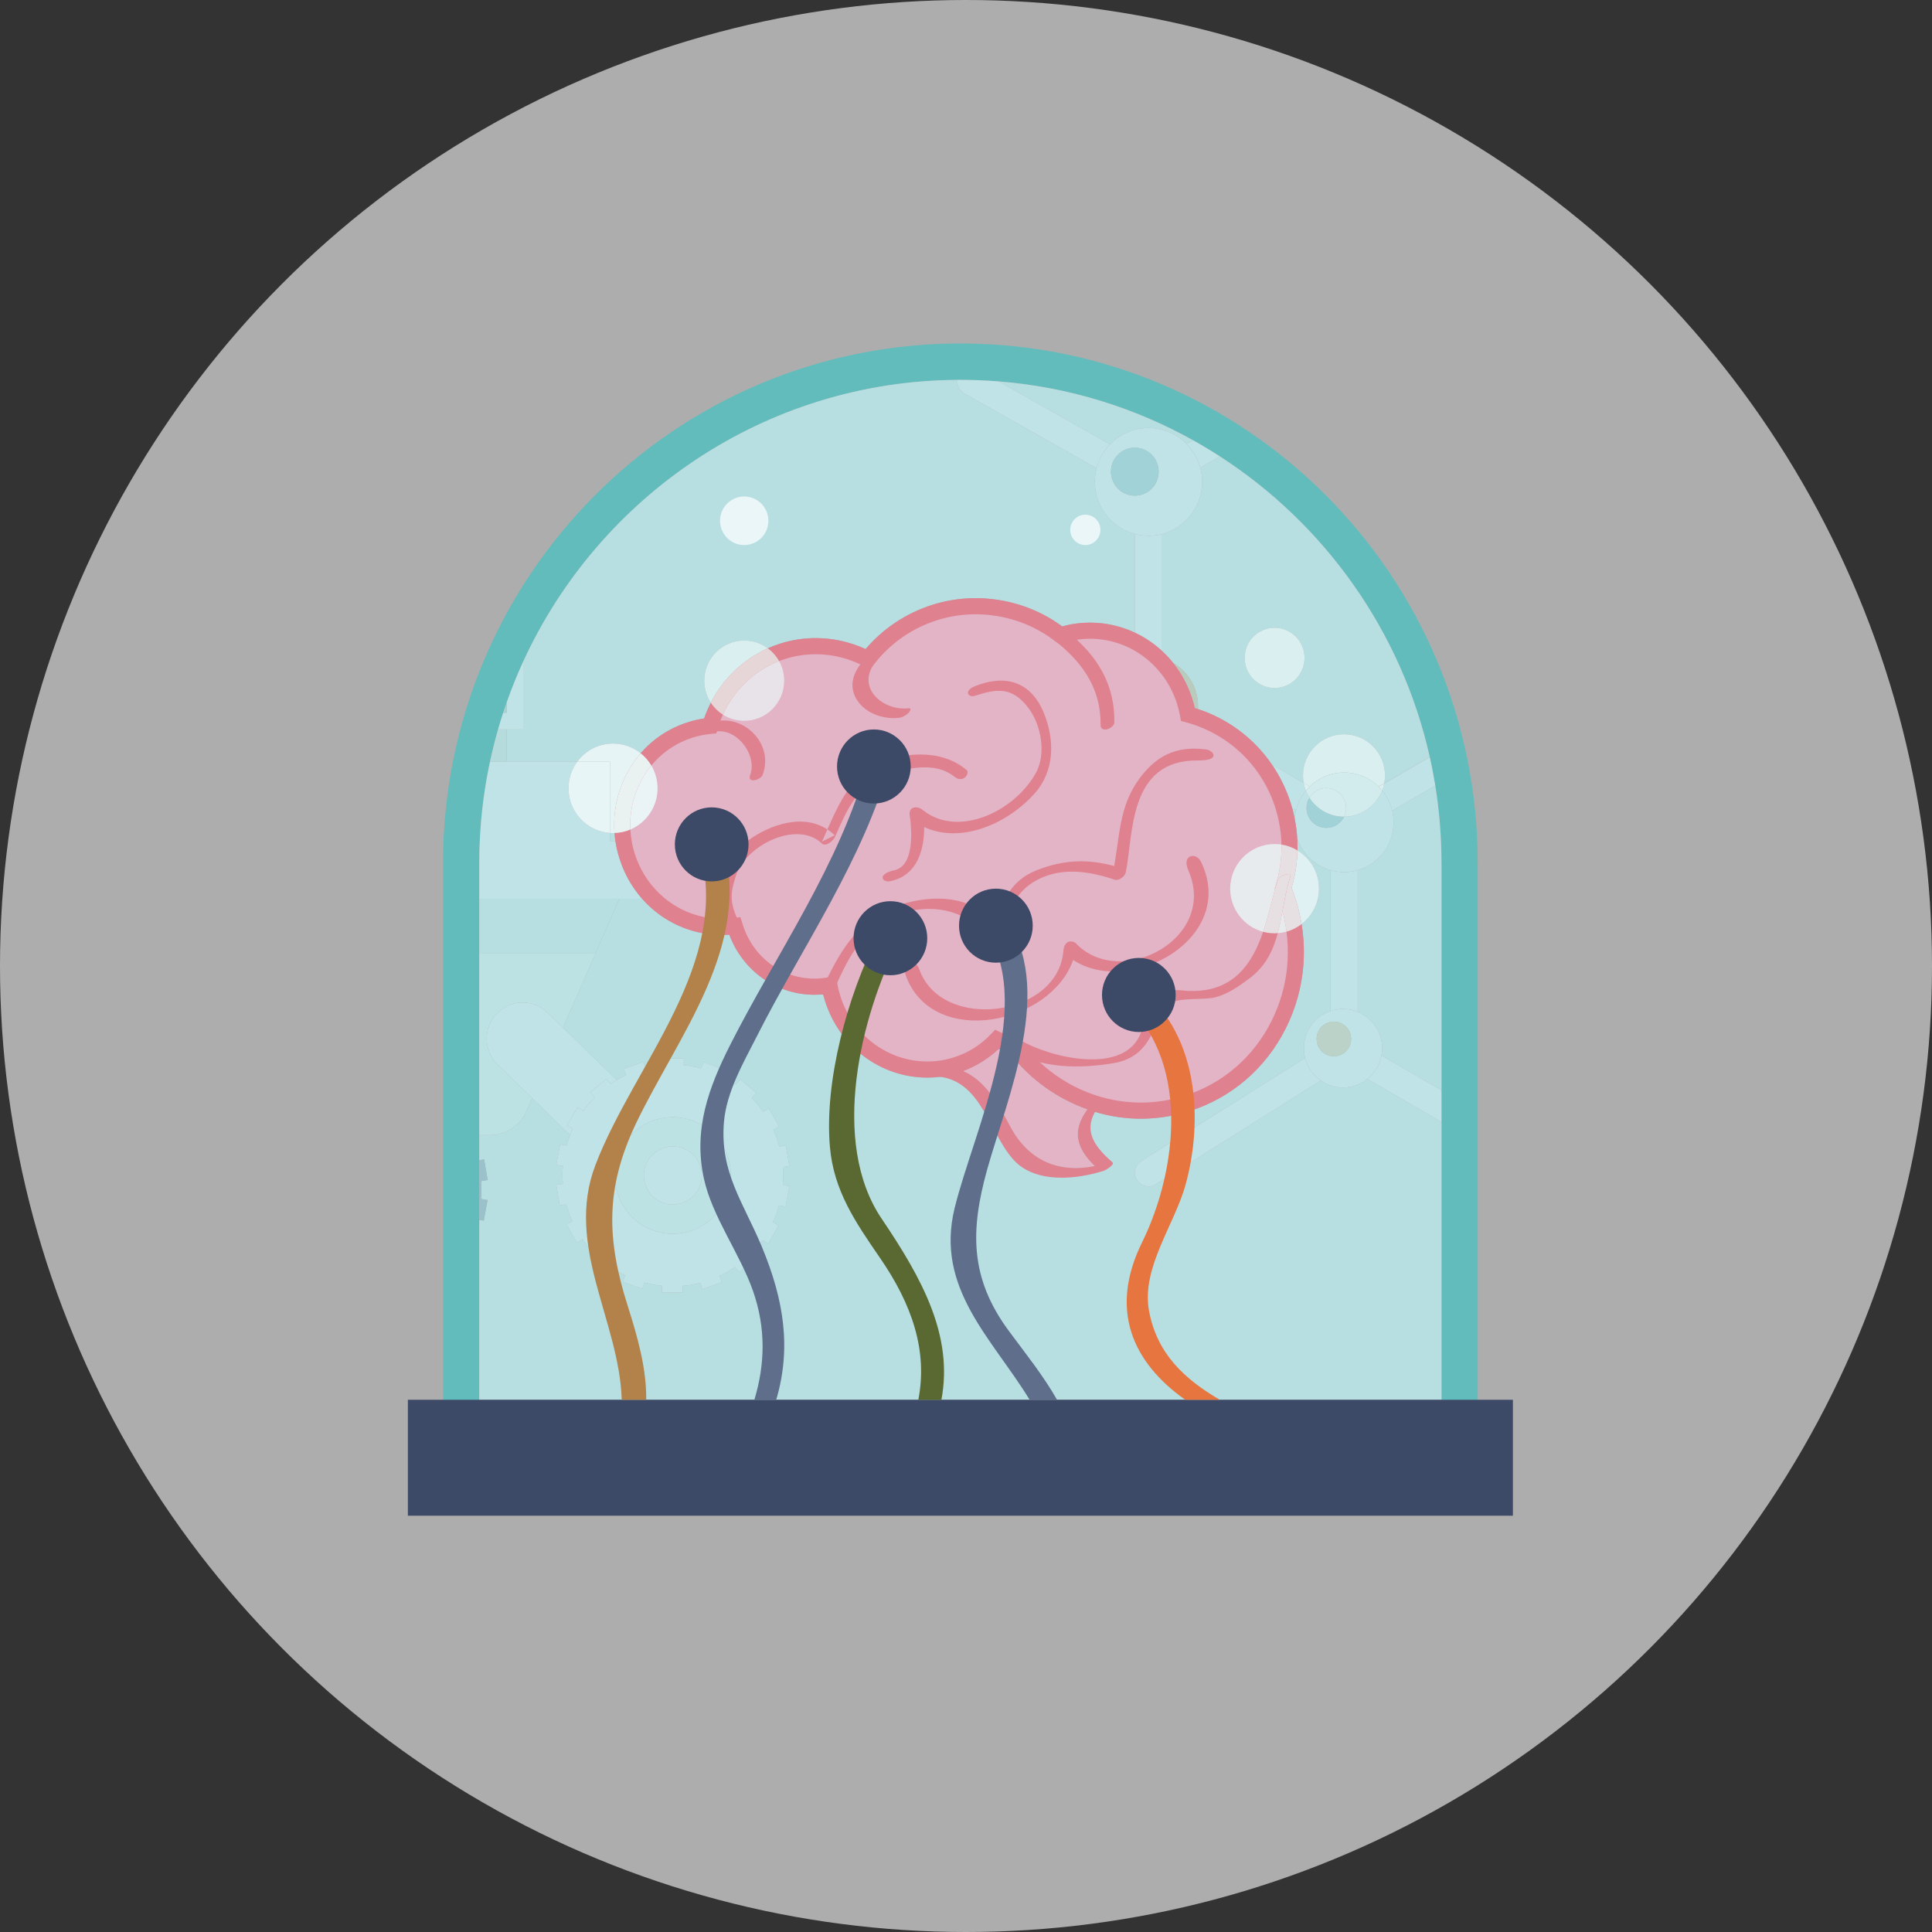 <?xml version="1.0" encoding="UTF-8"?>
<svg width="90px" height="90px" viewBox="0 0 90 90" version="1.1" xmlns="http://www.w3.org/2000/svg" xmlns:xlink="http://www.w3.org/1999/xlink">
    <rect x="0" y="0" width="90" height="90" fill="#333333" stroke="none"/>
    <!-- Generator: Sketch 49.1 (51147) - http://www.bohemiancoding.com/sketch -->
    <title>Group 4</title>
    <desc>Created with Sketch.</desc>
    <defs></defs>
    <g id="Page-1" stroke="none" stroke-width="1" fill="none" fill-rule="evenodd">
        <g id="Avaleht_375px" transform="translate(-143, -659)">
            <g id="Group-4" transform="translate(143, 659)">
                <circle id="Oval-9-Copy-2" fill="#FFFFFF" opacity="0.6" cx="45" cy="45" r="45"></circle>
                <g id="Group-12-Copy-2" transform="translate(19, 16)">
                    <path d="M42.781,7.091 C38.419,2.709 32.391,0 25.738,0 C12.427,0 1.638,10.841 1.638,24.216 L1.638,50.151 C1.638,51.283 1.717,52.391 1.863,53.476 L3.569,53.476 C3.411,52.391 3.326,51.283 3.326,50.151 L3.326,24.216 C3.326,11.796 13.384,1.696 25.738,1.696 C38.098,1.696 48.15,11.796 48.15,24.216 L48.15,50.151 C48.15,51.283 48.065,52.391 47.908,53.476 L49.614,53.476 C49.76,52.391 49.838,51.276 49.838,50.151 L49.838,24.216 C49.838,17.526 47.143,11.475 42.781,7.091" id="Fill-774" fill="#62BCBC"></path>
                    <path d="M48.15,49.207 L3.326,49.207 L3.326,40.824 L3.537,40.861 L3.712,39.905 L3.411,39.851 C3.432,39.575 3.436,39.297 3.411,39.021 L3.717,38.967 L3.691,38.818 L3.554,38.009 L3.326,38.05 L3.326,36.876 L3.882,36.876 C4.516,36.876 5.244,36.399 5.501,35.815 L5.789,35.156 L7.556,36.876 C7.494,37.034 7.44,37.197 7.396,37.362 L7.09,37.305 L6.915,38.264 L7.22,38.318 C7.197,38.591 7.197,38.869 7.22,39.149 L6.913,39.199 L7.076,40.157 L7.382,40.107 C7.419,40.239 7.461,40.371 7.504,40.501 C7.552,40.631 7.603,40.759 7.66,40.884 L7.391,41.039 L7.831,41.806 L7.871,41.884 L8.139,41.728 C8.296,41.958 8.476,42.172 8.666,42.369 L8.466,42.606 L9.203,43.232 L9.406,42.996 C9.629,43.156 9.868,43.294 10.118,43.414 L10.01,43.706 L10.915,44.041 L11.023,43.747 C11.288,43.819 11.559,43.873 11.833,43.898 L11.833,44.209 L12.8,44.214 L12.8,43.902 C13.071,43.879 13.344,43.834 13.614,43.764 L13.719,44.058 L14.628,43.729 L14.524,43.436 C14.776,43.317 15.018,43.179 15.24,43.023 L15.439,43.265 L16.182,42.642 L15.983,42.404 C16.182,42.209 16.357,41.994 16.517,41.77 L16.786,41.931 L17.271,41.09 L17.005,40.933 C17.119,40.686 17.22,40.422 17.288,40.156 L17.595,40.211 L17.77,39.256 L17.468,39.202 C17.489,38.925 17.492,38.649 17.468,38.371 L17.775,38.318 L17.745,38.166 L17.609,37.361 L17.305,37.413 C17.268,37.278 17.226,37.146 17.182,37.016 C17.133,36.888 17.083,36.761 17.027,36.632 L17.295,36.48 L17.01,35.974 L16.816,35.634 L16.547,35.789 C16.389,35.558 16.213,35.347 16.022,35.149 L16.223,34.911 L15.483,34.286 L15.281,34.521 C15.154,34.43 15.021,34.347 14.885,34.269 C14.785,34.212 14.674,34.156 14.571,34.106 L14.679,33.814 L13.772,33.474 L13.666,33.769 C13.398,33.7 13.13,33.645 12.854,33.62 L12.855,33.31 L11.887,33.302 L11.887,33.616 C11.616,33.64 11.343,33.686 11.072,33.756 L10.969,33.464 L10.056,33.792 L10.163,34.083 C10.014,34.152 9.871,34.228 9.733,34.31 L7.227,31.871 L8.749,28.394 L9.856,25.869 L9.855,25.869 L10.913,25.869 C11.84,26.92 13.173,27.552 14.623,27.552 C14.738,27.552 14.857,27.549 14.974,27.541 C15.601,29.223 17.163,30.339 18.935,30.339 C19.07,30.339 19.208,30.331 19.347,30.319 C19.372,30.421 19.399,30.523 19.432,30.624 C20.105,32.764 22.021,34.199 24.205,34.199 C24.398,34.199 24.593,34.188 24.787,34.161 C25.082,34.128 25.374,34.064 25.658,33.973 C25.733,33.95 25.804,33.925 25.879,33.899 C26.485,33.669 27.045,33.324 27.52,32.877 C27.692,32.949 27.863,33.017 28.043,33.072 C28.98,34.289 30.248,35.191 31.652,35.682 C31.772,35.727 31.893,35.765 32.01,35.797 C32.7,36.004 33.416,36.114 34.146,36.114 C34.911,36.114 35.673,35.994 36.411,35.762 C38.368,35.139 39.961,33.771 40.894,31.909 C41.654,30.398 41.906,28.707 41.633,27.047 C42.126,26.666 42.444,26.069 42.444,25.397 C42.444,24.641 42.042,23.979 41.441,23.616 C41.446,23.431 41.442,23.247 41.432,23.063 C41.675,23.771 42.252,24.325 42.974,24.534 L42.974,31.098 C42.256,31.344 41.741,32.028 41.741,32.831 C41.741,32.987 41.76,33.139 41.797,33.284 L34.161,38.087 C33.865,38.276 33.774,38.671 33.961,38.969 C34.082,39.164 34.289,39.271 34.502,39.271 C34.618,39.271 34.734,39.239 34.84,39.173 L42.526,34.337 C42.821,34.541 43.178,34.661 43.563,34.661 C43.992,34.661 44.387,34.513 44.697,34.264 L48.15,36.268 L48.15,49.207 M48.15,34.789 L45.354,33.168 C45.375,33.059 45.385,32.946 45.385,32.831 C45.385,32.064 44.915,31.406 44.249,31.134 L44.249,24.534 C45.214,24.256 45.92,23.364 45.92,22.306 C45.92,22.119 45.898,21.937 45.857,21.763 L47.861,20.6 C48.051,21.778 48.15,22.986 48.15,24.216 L48.15,34.789 M9.671,23.199 L9.415,23.199 L9.415,22.803 C9.462,22.806 9.509,22.808 9.557,22.808 C9.58,22.808 9.603,22.807 9.626,22.806 C9.636,22.938 9.651,23.069 9.671,23.199 M41.311,22.134 C41.279,21.969 41.24,21.805 41.195,21.642 L41.373,21.746 C41.342,21.871 41.321,22.001 41.311,22.134 M45.486,20.479 C45.508,20.364 45.519,20.245 45.519,20.124 C45.519,19.064 44.663,18.204 43.608,18.204 C42.553,18.204 41.697,19.064 41.697,20.124 C41.697,20.243 41.708,20.359 41.729,20.472 L40.251,19.616 C39.425,18.41 38.225,17.497 36.804,17.031 C36.807,16.985 36.809,16.939 36.809,16.894 C36.809,16.034 36.342,15.281 35.649,14.881 C35.492,14.684 35.322,14.499 35.138,14.33 L35.138,8.876 C36.209,8.593 37.002,7.612 37.002,6.448 C37.002,6.219 36.972,5.998 36.914,5.787 L37.825,5.259 C42.7,8.407 46.287,13.401 47.601,19.251 L45.486,20.479 M40.375,13.245 C39.604,13.245 38.979,13.873 38.979,14.647 C38.979,15.422 39.604,16.05 40.375,16.05 C41.146,16.05 41.771,15.422 41.771,14.647 C41.771,13.873 41.146,13.245 40.375,13.245 M7.896,19.474 L4.604,19.474 L4.604,17.979 L4.201,17.979 L5.372,17.979 L5.372,14.819 C8.906,7.119 16.641,1.75 25.603,1.696 C25.573,1.946 25.691,2.2 25.923,2.33 L32.081,5.814 C32.029,6.016 32.001,6.229 32.001,6.448 C32.001,7.611 32.792,8.592 33.863,8.876 L33.863,13.469 C33.222,13.169 32.514,13.005 31.775,13.005 C31.346,13.005 30.916,13.061 30.483,13.181 C29.319,12.32 27.889,11.865 26.45,11.865 C25.77,11.865 25.087,11.966 24.429,12.176 C23.215,12.562 22.146,13.271 21.323,14.236 C20.588,13.898 19.79,13.725 18.992,13.725 C18.438,13.725 17.885,13.808 17.354,13.978 C17.154,14.041 16.959,14.115 16.769,14.2 C16.461,13.972 16.08,13.837 15.668,13.837 C14.639,13.837 13.806,14.674 13.806,15.708 C13.806,16.088 13.919,16.441 14.113,16.736 C13.992,16.971 13.888,17.216 13.799,17.469 C13.542,17.507 13.285,17.567 13.042,17.646 C12.179,17.919 11.426,18.416 10.844,19.088 C10.49,18.806 10.043,18.639 9.557,18.639 C8.877,18.639 8.274,18.967 7.896,19.474 M32.708,4.699 L27.524,1.767 C30.785,2.026 33.852,2.99 36.573,4.506 L36.275,4.679 C35.821,4.221 35.194,3.937 34.502,3.937 C33.798,3.937 33.163,4.229 32.708,4.699" id="Fill-775" fill="#B7DFE2"></path>
                    <path d="M3.882,36.876 L3.326,36.876 L3.326,28.394 L8.749,28.394 L7.227,31.871 L6.513,31.176 C6.188,30.859 5.769,30.702 5.349,30.702 C4.911,30.702 4.473,30.873 4.144,31.213 C3.502,31.881 3.52,32.947 4.184,33.594 L5.789,35.156 L5.501,35.815 C5.244,36.399 4.516,36.876 3.882,36.876" id="Fill-776" fill="#BDE2E4"></path>
                    <path d="M7.556,36.876 L4.184,33.594 C3.52,32.947 3.502,31.881 4.144,31.213 C4.473,30.873 4.911,30.702 5.349,30.702 C5.769,30.702 6.188,30.859 6.513,31.176 L9.733,34.31 C9.636,34.368 9.541,34.429 9.447,34.494 L9.248,34.255 L8.505,34.873 L8.703,35.113 C8.505,35.31 8.33,35.525 8.169,35.748 L7.903,35.589 L7.412,36.428 L7.68,36.587 C7.635,36.681 7.594,36.777 7.556,36.876" id="Fill-777" fill="#BFE3E6"></path>
                    <path d="M3.537,40.861 L3.326,40.824 L3.326,38.05 L3.554,38.009 L3.691,38.818 L3.717,38.967 L3.411,39.021 C3.436,39.297 3.432,39.575 3.411,39.851 L3.712,39.905 L3.537,40.861" id="Fill-778" fill="#9BC1CA"></path>
                    <path d="M12.8,44.214 L11.833,44.209 L11.833,43.898 C11.559,43.873 11.288,43.819 11.023,43.747 L10.915,44.041 L10.01,43.706 L10.118,43.414 C9.868,43.294 9.629,43.156 9.406,42.996 L9.203,43.232 L8.466,42.606 L8.666,42.369 C8.476,42.172 8.296,41.958 8.139,41.728 L7.871,41.884 L7.831,41.806 L7.391,41.039 L7.66,40.884 C7.603,40.759 7.552,40.631 7.504,40.501 C7.461,40.371 7.419,40.239 7.382,40.107 L7.076,40.157 L6.913,39.199 L7.22,39.149 C7.197,38.869 7.197,38.591 7.22,38.318 L6.915,38.264 L7.09,37.305 L7.396,37.362 C7.44,37.197 7.494,37.034 7.556,36.876 C7.594,36.777 7.635,36.681 7.68,36.587 L7.412,36.428 L7.903,35.589 L8.169,35.748 C8.33,35.525 8.505,35.31 8.703,35.113 L8.505,34.873 L9.248,34.255 L9.447,34.494 C9.541,34.429 9.636,34.368 9.733,34.31 C9.871,34.228 10.014,34.152 10.163,34.083 L10.056,33.792 L10.969,33.464 L11.072,33.756 C11.343,33.686 11.616,33.64 11.887,33.616 L11.887,33.302 L12.855,33.31 L12.854,33.62 C13.13,33.645 13.398,33.7 13.666,33.769 L13.772,33.474 L14.679,33.814 L14.571,34.106 C14.674,34.156 14.785,34.212 14.885,34.269 C15.021,34.347 15.154,34.43 15.281,34.521 L15.483,34.286 L16.223,34.911 L16.022,35.149 C16.213,35.347 16.389,35.558 16.547,35.789 L16.816,35.634 L17.01,35.974 L17.295,36.48 L17.027,36.632 C17.083,36.761 17.133,36.888 17.182,37.016 C17.226,37.146 17.268,37.278 17.305,37.413 L17.609,37.361 L17.745,38.166 L17.775,38.318 L17.468,38.371 C17.492,38.649 17.489,38.925 17.468,39.202 L17.77,39.256 L17.595,40.211 L17.288,40.156 C17.22,40.422 17.119,40.686 17.005,40.933 L17.271,41.09 L16.786,41.931 L16.517,41.77 C16.357,41.994 16.182,42.209 15.983,42.404 L16.182,42.642 L15.439,43.265 L15.24,43.023 C15.018,43.179 14.776,43.317 14.524,43.436 L14.628,43.729 L13.719,44.058 L13.614,43.764 C13.344,43.834 13.071,43.879 12.8,43.902 L12.8,44.214 M12.342,36.044 C10.851,36.044 9.642,37.259 9.642,38.759 C9.642,40.259 10.851,41.474 12.342,41.474 C13.835,41.474 15.045,40.259 15.045,38.759 C15.045,37.259 13.835,36.044 12.342,36.044" id="Fill-779" fill="#BFE3E6"></path>
                    <path d="M12.342,41.474 C10.851,41.474 9.642,40.259 9.642,38.759 C9.642,37.259 10.851,36.044 12.342,36.044 C13.835,36.044 15.045,37.259 15.045,38.759 C15.045,40.259 13.835,41.474 12.342,41.474 M12.342,37.402 C11.597,37.402 10.993,38.009 10.993,38.759 C10.993,39.508 11.597,40.114 12.342,40.114 C13.086,40.114 13.694,39.508 13.694,38.759 C13.694,38.009 13.086,37.402 12.342,37.402" id="Fill-780" fill="#BDE2E4"></path>
                    <path d="M12.342,40.114 C11.597,40.114 10.993,39.508 10.993,38.759 C10.993,38.009 11.597,37.402 12.342,37.402 C13.086,37.402 13.694,38.009 13.694,38.759 C13.694,39.508 13.086,40.114 12.342,40.114" id="Fill-781" fill="#BFE3E6"></path>
                    <path d="M10.913,25.869 L3.326,25.869 L3.326,24.216 C3.326,23.877 3.334,23.539 3.349,23.204 L9.415,23.204 L9.415,23.199 L9.671,23.199 C9.712,23.461 9.772,23.723 9.854,23.981 C10.079,24.699 10.444,25.337 10.913,25.869" id="Fill-782" fill="#BFE3E6"></path>
                    <polyline id="Fill-783" fill="#B3DCDF" points="8.749 28.394 8.749 28.394 9.855 25.869 9.856 25.869 8.749 28.394"></polyline>
                    <polyline id="Fill-784" fill="#B7DEE0" points="8.749 28.394 3.326 28.394 3.326 25.869 9.855 25.869 8.749 28.394"></polyline>
                    <path d="M9.415,23.204 L3.349,23.204 C3.405,21.93 3.567,20.684 3.827,19.474 L7.896,19.474 C7.636,19.822 7.483,20.254 7.483,20.723 C7.483,21.826 8.336,22.729 9.415,22.803 L9.415,23.204" id="Fill-785" fill="#BFE3E6"></path>
                    <path d="M5.372,17.979 L4.201,17.979 C4.276,17.719 4.355,17.459 4.439,17.202 L4.604,17.202 L4.604,16.719 C4.832,16.071 5.088,15.438 5.372,14.819 L5.372,17.979" id="Fill-786" fill="#BFE3E6"></path>
                    <path d="M4.604,19.474 L3.827,19.474 C3.935,18.969 4.06,18.471 4.201,17.979 L4.604,17.979 L4.604,19.474" id="Fill-787" fill="#B5DBDD"></path>
                    <path d="M4.604,17.202 L4.439,17.202 C4.493,17.039 4.547,16.879 4.604,16.719 L4.604,17.202" id="Fill-788" fill="#AAD1D3"></path>
                    <path d="M32.081,5.814 L25.923,2.33 C25.691,2.2 25.573,1.946 25.603,1.696 C25.647,1.696 25.693,1.696 25.738,1.696 C26.34,1.696 26.934,1.72 27.524,1.767 L32.708,4.699 C32.411,5.005 32.192,5.387 32.081,5.814" id="Fill-789" fill="#BFE3E6"></path>
                    <path d="M34.502,39.271 C34.289,39.271 34.082,39.164 33.961,38.969 C33.774,38.671 33.865,38.276 34.161,38.087 L41.797,33.284 C41.906,33.718 42.17,34.09 42.526,34.337 L34.84,39.173 C34.734,39.239 34.618,39.271 34.502,39.271" id="Fill-790" fill="#BFE3E6"></path>
                    <path d="M41.373,21.746 L41.195,21.642 C41.174,21.569 41.153,21.496 41.13,21.423 C40.924,20.769 40.626,20.162 40.251,19.616 L41.729,20.472 C41.751,20.597 41.786,20.717 41.831,20.832 C41.616,21.094 41.457,21.405 41.373,21.746 M45.482,20.503 C45.483,20.495 45.485,20.486 45.486,20.479 L47.601,19.251 C47.603,19.258 47.604,19.264 47.605,19.271 L45.482,20.503 M35.138,14.33 C34.759,13.978 34.329,13.688 33.863,13.469 L33.863,8.876 C34.067,8.93 34.281,8.959 34.502,8.959 C34.722,8.959 34.935,8.93 35.138,8.876 L35.138,14.33 M36.914,5.787 C36.799,5.362 36.575,4.982 36.275,4.679 L36.573,4.506 C36.999,4.744 37.417,4.994 37.825,5.259 L36.914,5.787" id="Fill-791" fill="#BFE3E6"></path>
                    <path d="M48.15,36.268 L44.697,34.264 C45.033,33.995 45.273,33.61 45.354,33.168 L48.15,34.789 L48.15,36.268 M44.249,31.134 C44.038,31.047 43.807,31 43.563,31 C43.357,31 43.159,31.034 42.974,31.098 L42.974,24.534 C43.177,24.592 43.391,24.624 43.613,24.624 C43.834,24.624 44.048,24.592 44.249,24.534 L44.249,31.134 M45.857,21.763 C45.773,21.412 45.61,21.093 45.388,20.824 C45.428,20.721 45.46,20.614 45.482,20.503 L47.605,19.271 C47.704,19.709 47.789,20.152 47.861,20.6 L45.857,21.763" id="Fill-792" fill="#BFE3E6"></path>
                    <path d="M43.563,34.661 C43.178,34.661 42.821,34.541 42.526,34.337 C42.17,34.09 41.906,33.718 41.797,33.284 C41.76,33.139 41.741,32.987 41.741,32.831 C41.741,32.028 42.256,31.344 42.974,31.098 C43.159,31.034 43.357,31 43.563,31 C43.807,31 44.038,31.047 44.249,31.134 C44.915,31.406 45.385,32.064 45.385,32.831 C45.385,32.946 45.375,33.059 45.354,33.168 C45.273,33.61 45.033,33.995 44.697,34.264 C44.387,34.513 43.992,34.661 43.563,34.661 M43.135,31.591 C42.693,31.591 42.333,31.954 42.333,32.399 C42.333,32.846 42.693,33.207 43.135,33.207 C43.58,33.207 43.94,32.846 43.94,32.399 C43.94,31.954 43.58,31.591 43.135,31.591" id="Fill-793" fill="#BFE3E6"></path>
                    <path d="M43.613,24.624 C43.391,24.624 43.177,24.592 42.974,24.534 C42.252,24.325 41.675,23.771 41.432,23.063 C41.413,22.752 41.373,22.442 41.311,22.134 C41.321,22.001 41.342,21.871 41.373,21.746 C41.457,21.405 41.616,21.094 41.831,20.832 C41.877,20.946 41.933,21.056 41.998,21.159 C41.913,21.299 41.864,21.462 41.864,21.637 C41.864,22.15 42.277,22.565 42.786,22.565 C43.15,22.565 43.465,22.353 43.615,22.044 C44.421,22.041 45.11,21.536 45.388,20.824 C45.61,21.093 45.773,21.412 45.857,21.763 C45.898,21.937 45.92,22.119 45.92,22.306 C45.92,23.364 45.214,24.256 44.249,24.534 C44.048,24.592 43.834,24.624 43.613,24.624" id="Fill-794" fill="#BFE3E6"></path>
                    <path d="M36.804,17.031 C36.757,17.015 36.709,17 36.661,16.985 C36.627,16.846 36.589,16.707 36.548,16.576 C36.35,15.943 36.042,15.371 35.649,14.881 C36.342,15.281 36.809,16.034 36.809,16.894 C36.809,16.939 36.807,16.985 36.804,17.031" id="Fill-795" fill="#B8CBBD"></path>
                    <path d="M34.502,8.959 C34.281,8.959 34.067,8.93 33.863,8.876 C32.792,8.592 32.001,7.611 32.001,6.448 C32.001,6.229 32.029,6.016 32.081,5.814 C32.192,5.387 32.411,5.005 32.708,4.699 C33.163,4.229 33.798,3.937 34.502,3.937 C35.194,3.937 35.821,4.221 36.275,4.679 C36.575,4.982 36.799,5.362 36.914,5.787 C36.972,5.998 37.002,6.219 37.002,6.448 C37.002,7.612 36.209,8.593 35.138,8.876 C34.935,8.93 34.722,8.959 34.502,8.959 M33.863,4.855 C33.25,4.855 32.753,5.355 32.753,5.972 C32.753,6.588 33.25,7.089 33.863,7.089 C34.478,7.089 34.975,6.588 34.975,5.972 C34.975,5.355 34.478,4.855 33.863,4.855" id="Fill-796" fill="#BFE3E6"></path>
                    <path d="M33.863,7.089 C33.25,7.089 32.753,6.588 32.753,5.972 C32.753,5.355 33.25,4.855 33.863,4.855 C34.478,4.855 34.975,5.355 34.975,5.972 C34.975,6.588 34.478,7.089 33.863,7.089" id="Fill-797" fill="#A0D2D8"></path>
                    <path d="M42.786,22.565 C42.277,22.565 41.864,22.15 41.864,21.637 C41.864,21.462 41.913,21.299 41.998,21.159 C42.337,21.691 42.931,22.044 43.608,22.044 C43.61,22.044 43.612,22.044 43.615,22.044 C43.465,22.353 43.15,22.565 42.786,22.565" id="Fill-798" fill="#A0D2D8"></path>
                    <path d="M43.135,33.207 C42.693,33.207 42.333,32.846 42.333,32.399 C42.333,31.954 42.693,31.591 43.135,31.591 C43.58,31.591 43.94,31.954 43.94,32.399 C43.94,32.846 43.58,33.207 43.135,33.207" id="Fill-799" fill="#BAD2C7"></path>
                    <polyline id="Fill-800" fill="#A2D6DA" points="48.15 49.207 48.15 24.216 48.15 49.207"></polyline>
                    <polygon id="Fill-801" fill="#3D4A67" points="0 54.608 51.477 54.608 51.477 49.207 0 49.207"></polygon>
                    <path d="M40.819,25.381 C40.906,25.587 40.984,25.802 41.053,26.021 C42.299,29.985 40.192,34.186 36.345,35.407 C33.333,36.361 30.15,35.207 28.312,32.756 C28.03,32.67 27.75,32.559 27.486,32.43 C26.98,32.964 26.341,33.382 25.593,33.619 C23.191,34.381 20.613,32.992 19.835,30.515 C19.771,30.311 19.721,30.106 19.685,29.899 C17.807,30.266 15.901,29.126 15.297,27.203 L15.277,27.14 C13.103,27.44 10.954,26.095 10.256,23.874 C9.477,21.394 10.797,18.769 13.199,18.006 C13.506,17.909 13.819,17.848 14.129,17.818 C14.61,16.211 15.826,14.875 17.512,14.339 C18.874,13.908 20.287,14.081 21.47,14.71 C22.238,13.722 23.305,12.944 24.589,12.536 C26.678,11.874 28.851,12.342 30.456,13.601 L30.478,13.593 C32.881,12.831 35.462,14.219 36.239,16.694 C36.302,16.891 36.35,17.091 36.386,17.289 C38.422,17.834 40.14,19.377 40.82,21.54 C41.228,22.839 41.202,24.172 40.819,25.381" id="Fill-802" fill="#E3B3C6"></path>
                    <path d="M29.436,33.481 C29.12,33.196 28.827,32.874 28.566,32.524 L28.516,32.461 L28.492,32.427 L28.376,32.392 C28.11,32.313 27.852,32.208 27.605,32.089 L27.358,31.969 L27.168,32.167 C26.685,32.678 26.103,33.046 25.434,33.256 C25.034,33.384 24.619,33.448 24.205,33.448 C22.348,33.448 20.718,32.223 20.146,30.399 C20.086,30.21 20.037,30.02 20.008,29.831 L19.943,29.452 L19.567,29.528 C19.361,29.569 19.144,29.588 18.935,29.588 C17.415,29.588 16.076,28.581 15.606,27.086 L15.489,26.722 L15.18,26.764 C14.996,26.789 14.81,26.801 14.623,26.801 C12.769,26.801 11.139,25.576 10.564,23.755 C10.22,22.651 10.31,21.48 10.821,20.463 C11.334,19.445 12.201,18.698 13.266,18.36 C13.539,18.273 13.826,18.217 14.118,18.186 L14.368,18.164 L14.439,17.921 C14.903,16.377 16.076,15.171 17.578,14.695 C18.785,14.311 20.119,14.439 21.248,15.036 L21.525,15.186 L21.72,14.939 C22.471,13.97 23.487,13.26 24.653,12.892 C26.533,12.295 28.637,12.681 30.177,13.891 L30.355,14.007 L30.542,13.947 C30.946,13.82 31.357,13.755 31.775,13.755 C33.634,13.755 35.263,14.981 35.838,16.802 C35.89,16.978 35.936,17.161 35.973,17.354 L36.014,17.586 L36.241,17.646 C38.238,18.184 39.796,19.678 40.416,21.649 C40.79,22.836 40.79,24.086 40.416,25.266 L40.375,25.397 L40.394,25.437 L40.427,25.525 C40.51,25.719 40.584,25.923 40.652,26.129 C40.685,26.237 40.716,26.344 40.741,26.451 C41.205,28.179 41.026,29.982 40.229,31.57 C39.385,33.253 37.95,34.484 36.186,35.044 C35.521,35.255 34.837,35.363 34.146,35.363 C32.408,35.363 30.722,34.679 29.436,33.481 M41.362,25.904 C41.306,25.719 41.237,25.535 41.168,25.36 C41.548,24.071 41.533,22.716 41.13,21.423 C40.454,19.28 38.794,17.634 36.661,16.985 C36.627,16.846 36.589,16.707 36.548,16.576 C35.88,14.439 33.959,13.005 31.775,13.005 C31.346,13.005 30.916,13.061 30.483,13.181 C28.768,11.912 26.477,11.525 24.429,12.176 C23.215,12.562 22.146,13.271 21.323,14.236 C20.078,13.663 18.651,13.564 17.354,13.978 C15.691,14.503 14.379,15.799 13.799,17.469 C13.542,17.507 13.285,17.567 13.042,17.646 C11.782,18.044 10.755,18.922 10.153,20.124 C9.555,21.319 9.446,22.689 9.854,23.981 C10.522,26.119 12.44,27.552 14.623,27.552 C14.738,27.552 14.857,27.549 14.974,27.541 C15.601,29.223 17.163,30.339 18.935,30.339 C19.07,30.339 19.208,30.331 19.347,30.319 C19.372,30.421 19.399,30.523 19.432,30.624 C20.105,32.764 22.021,34.199 24.205,34.199 C24.398,34.199 24.593,34.188 24.787,34.161 C25.082,34.128 25.374,34.064 25.658,33.973 C25.733,33.95 25.804,33.925 25.879,33.899 C26.485,33.669 27.045,33.324 27.52,32.877 C27.692,32.949 27.863,33.017 28.043,33.072 C28.98,34.289 30.248,35.191 31.652,35.682 C31.772,35.727 31.893,35.765 32.01,35.797 C32.7,36.004 33.416,36.114 34.146,36.114 C34.911,36.114 35.673,35.994 36.411,35.762 C38.368,35.139 39.961,33.771 40.894,31.909 C41.829,30.049 41.995,27.917 41.362,25.904" id="Fill-803" fill="#DF818F"></path>
                    <path d="M15.35,26.813 C14.996,26.014 15.015,25.599 15.291,24.767 C15.752,23.378 18.119,22.185 19.293,23.297 C19.466,23.462 19.817,23.162 19.888,23.004 C20.459,21.724 20.909,20.582 22.33,20.092 C23.246,19.779 24.561,19.464 25.452,20.176 C25.884,20.522 26.184,20.007 26.036,19.879 C24.751,18.781 22.852,19.131 21.925,19.566 C20.53,20.222 20.014,21.585 19.292,23.205 C19.49,23.108 19.688,23.01 19.887,22.911 C18.753,21.836 17.15,22.291 16.039,23.021 C14.552,23.995 14.168,25.748 14.908,27.425 C14.989,27.608 15.599,27.256 15.503,27.039 L15.35,26.813" id="Fill-804" fill="#DF818F"></path>
                    <path d="M37.205,18.916 C35.963,18.745 35.069,19.106 34.332,19.953 C33.153,21.306 33.191,22.699 32.905,24.345 C31.659,24.004 30.536,24.047 29.292,24.54 C28.076,25.021 27.781,25.926 27.279,26.934 C26.159,25.687 24.441,25.676 22.904,26.151 C21,26.741 20.067,28.383 19.282,30.126 C19.11,30.51 19.749,30.33 19.855,30.096 C20.459,28.752 21.018,27.546 22.387,26.813 C23.883,26.011 25.947,26.186 26.966,27.671 C27.113,27.889 27.467,27.604 27.549,27.464 C28.131,26.486 28.162,25.586 29.343,24.974 C30.486,24.384 31.758,24.587 32.927,24.981 C33.114,25.044 33.401,24.83 33.44,24.647 C33.805,22.922 33.53,19.385 36.8,19.425 C37.901,19.437 37.514,18.96 37.205,18.916" id="Fill-805" fill="#DF818F"></path>
                    <path d="M28.037,32.912 C29.498,33.777 31.249,33.798 32.885,33.523 C34.795,33.203 34.761,31.371 35.309,30.854 C35.774,30.417 37,30.604 37.572,30.467 C38.186,30.321 38.706,29.948 39.205,29.576 C40.787,28.397 40.576,26.444 41.119,24.794 C41.179,24.611 40.6,24.781 40.529,24.988 C39.934,26.736 39.714,30.291 36.379,30.161 C35.949,30.144 35.456,30.021 35.087,30.313 C34.572,30.722 34.376,31.423 34.174,32.035 C33.469,34.162 29.874,33.248 28.568,32.474 C28.391,32.369 27.851,32.804 28.037,32.912" id="Fill-806" fill="#DF818F"></path>
                    <path d="M23.432,22.152 C25.27,23.571 27.823,22.505 29.198,20.961 C30.134,19.908 30.137,18.482 29.633,17.231 C29.001,15.666 27.742,15.433 26.421,15.964 C25.866,16.187 26.109,16.515 26.427,16.409 C27.458,16.07 28.151,16.003 28.885,16.95 C29.521,17.769 29.745,19.139 29.249,20.019 C28.235,21.823 25.651,23.02 24.027,21.766 C23.86,21.637 23.357,22.095 23.432,22.152" id="Fill-807" fill="#DF818F"></path>
                    <path d="M21.118,14.898 C20.663,15.47 20.533,16.131 21.02,16.743 C21.455,17.289 22.235,17.517 22.889,17.436 C23.051,17.417 23.203,17.326 23.319,17.211 C23.361,17.17 23.496,16.974 23.333,16.994 C22.148,17.139 20.827,16.036 21.792,14.821 C22.013,14.544 21.372,14.619 21.118,14.898" id="Fill-808" fill="#DF818F"></path>
                    <path d="M14.158,18.131 C15.191,17.747 16.314,19.112 15.945,20.104 C15.794,20.506 16.431,20.349 16.528,20.089 C17.09,18.579 15.52,17.145 14.094,17.674 C13.752,17.801 13.718,18.294 14.158,18.131" id="Fill-809" fill="#DF818F"></path>
                    <path d="M36.948,24.148 C36.718,23.669 36.04,23.824 36.353,24.534 C37.761,27.714 33.211,30.106 31.14,27.964 C30.977,27.796 30.578,27.758 30.534,28.309 C30.286,31.38 24.846,32.091 23.82,29.141 C23.641,28.626 22.917,28.743 23.226,29.526 C24.531,32.841 29.955,31.704 30.991,28.717 C33.615,30.461 38.672,27.717 36.948,24.148" id="Fill-810" fill="#DF818F"></path>
                    <path d="M23.4,22.113 C23.474,22.759 23.584,24.336 22.665,24.539 C21.832,24.721 22.104,25.123 22.46,25.051 C23.96,24.748 24.165,23.123 24.012,21.803 C23.988,21.595 23.21,21.397 23.4,22.113" id="Fill-811" fill="#DF818F"></path>
                    <path d="M30.279,13.955 C31.496,14.952 32.288,16.139 32.27,17.772 C32.266,18.171 32.906,17.938 32.911,17.641 C32.93,15.864 32.121,14.571 30.786,13.474 C30.554,13.284 30.009,13.731 30.279,13.955" id="Fill-812" fill="#DF818F"></path>
                    <path d="M31.997,38.318 C30.355,38.652 28.925,38.096 28.066,36.481 C27.523,35.461 26.918,34.342 25.879,33.899 C26.485,33.669 27.045,33.324 27.52,32.877 C27.692,32.949 27.863,33.017 28.042,33.072 C28.98,34.289 30.248,35.191 31.652,35.682 C30.894,36.711 31.17,37.515 31.997,38.318" id="Fill-813" fill="#E3B3C6"></path>
                    <path d="M32.438,38.532 C31.185,38.942 29.234,39.156 28.218,38.032 C27.078,36.776 26.745,34.417 24.787,34.161 L24.746,34.154 C24.552,34.131 24.851,33.846 25.06,33.749 L25.191,33.714 L25.217,33.718 C25.456,33.749 25.677,33.808 25.879,33.899 C26.918,34.342 27.523,35.461 28.066,36.481 C28.925,38.096 30.355,38.652 31.997,38.318 C31.17,37.515 30.894,36.711 31.652,35.682 L31.66,35.671 C31.72,35.596 31.963,35.464 32.109,35.431 L32.113,35.431 L32.22,35.461 L32.175,35.55 C32.113,35.634 32.06,35.714 32.011,35.797 C31.469,36.749 32.046,37.462 32.826,38.149 C32.942,38.251 32.49,38.518 32.438,38.532" id="Fill-814" fill="#DF818F"></path>
                    <path d="M9.557,22.808 C9.509,22.808 9.462,22.806 9.415,22.803 L9.415,19.474 L7.896,19.474 C8.274,18.967 8.877,18.639 9.557,18.639 C10.043,18.639 10.49,18.806 10.844,19.088 C10.575,19.398 10.342,19.745 10.153,20.124 C9.734,20.961 9.555,21.884 9.626,22.806 C9.603,22.807 9.58,22.808 9.557,22.808" id="Fill-815" fill="#E7F4F5"></path>
                    <path d="M9.415,22.803 C8.336,22.729 7.483,21.826 7.483,20.723 C7.483,20.254 7.636,19.822 7.896,19.474 L9.415,19.474 L9.415,22.803" id="Fill-816" fill="#E8F5F6"></path>
                    <path d="M10.364,22.644 C10.326,21.892 10.479,21.143 10.821,20.463 C10.967,20.172 11.142,19.904 11.343,19.661 C11.526,19.972 11.632,20.335 11.632,20.723 C11.632,21.586 11.109,22.327 10.364,22.644" id="Fill-817" fill="#EAF3F5"></path>
                    <path d="M9.626,22.806 C9.555,21.884 9.734,20.961 10.153,20.124 C10.342,19.745 10.575,19.398 10.844,19.088 C11.043,19.246 11.213,19.441 11.343,19.661 C11.142,19.904 10.967,20.172 10.821,20.463 C10.479,21.143 10.326,21.892 10.364,22.644 C10.136,22.741 9.887,22.798 9.626,22.806" id="Fill-818" fill="#E9F1F1"></path>
                    <path d="M14.113,16.736 C13.919,16.441 13.806,16.088 13.806,15.708 C13.806,14.674 14.639,13.837 15.668,13.837 C16.08,13.837 16.461,13.972 16.769,14.2 C15.624,14.714 14.69,15.61 14.113,16.736" id="Fill-819" fill="#D9EFF0"></path>
                    <path d="M15.668,17.578 C15.303,17.578 14.963,17.473 14.676,17.291 C15.197,16.145 16.133,15.248 17.293,14.796 C17.443,15.066 17.529,15.376 17.529,15.708 C17.529,16.741 16.695,17.578 15.668,17.578" id="Fill-820" fill="#E8E3E9"></path>
                    <path d="M14.676,17.291 C14.451,17.149 14.259,16.959 14.113,16.736 C14.69,15.61 15.624,14.714 16.769,14.2 C16.983,14.359 17.162,14.561 17.293,14.796 C16.133,15.248 15.197,16.145 14.676,17.291" id="Fill-821" fill="#E7D6D8"></path>
                    <path d="M16.794,8.259 C16.794,8.884 16.29,9.391 15.668,9.391 C15.046,9.391 14.542,8.884 14.542,8.259 C14.542,7.635 15.046,7.129 15.668,7.129 C16.29,7.129 16.794,7.635 16.794,8.259" id="Fill-822" fill="#EAF6F7"></path>
                    <path d="M32.262,8.684 C32.262,9.074 31.947,9.391 31.558,9.391 C31.169,9.391 30.855,9.074 30.855,8.684 C30.855,8.293 31.169,7.977 31.558,7.977 C31.947,7.977 32.262,8.293 32.262,8.684" id="Fill-823" fill="#EAF6F7"></path>
                    <path d="M41.633,27.047 C41.571,26.664 41.481,26.282 41.362,25.904 C41.306,25.719 41.237,25.535 41.168,25.36 C41.337,24.788 41.428,24.203 41.441,23.616 C42.042,23.979 42.444,24.641 42.444,25.397 C42.444,26.069 42.126,26.666 41.633,27.047" id="Fill-824" fill="#E0F1F3"></path>
                    <path d="M40.523,27.471 C40.612,27.14 40.678,26.799 40.742,26.455 C40.826,26.769 40.888,27.084 40.93,27.401 C40.8,27.437 40.663,27.461 40.523,27.471 M39.841,27.406 C38.957,27.169 38.307,26.359 38.307,25.397 C38.307,24.249 39.233,23.319 40.375,23.319 C40.484,23.319 40.591,23.327 40.695,23.343 C40.708,23.991 40.615,24.639 40.416,25.266 L40.375,25.397 L40.393,25.434 C40.229,26.019 40.074,26.723 39.841,27.406" id="Fill-825" fill="#E8EBEE"></path>
                    <path d="M40.93,27.401 C40.888,27.084 40.826,26.769 40.742,26.455 C40.846,25.894 40.943,25.328 41.119,24.794 C41.137,24.739 41.097,24.716 41.031,24.716 C40.877,24.716 40.578,24.843 40.529,24.988 C40.482,25.126 40.437,25.276 40.393,25.434 L40.375,25.397 L40.416,25.266 C40.615,24.639 40.708,23.991 40.695,23.343 C40.964,23.385 41.217,23.479 41.441,23.616 C41.428,24.203 41.337,24.788 41.168,25.36 C41.237,25.535 41.306,25.719 41.362,25.904 C41.481,26.282 41.571,26.664 41.633,27.047 C41.427,27.207 41.189,27.329 40.93,27.401" id="Fill-826" fill="#E7E0E2"></path>
                    <path d="M40.375,27.476 C40.19,27.476 40.011,27.452 39.841,27.406 C40.074,26.723 40.229,26.019 40.393,25.434 C40.437,25.276 40.482,25.126 40.529,24.988 C40.578,24.843 40.877,24.716 41.031,24.716 C41.097,24.716 41.137,24.739 41.119,24.794 C40.943,25.328 40.846,25.894 40.742,26.455 C40.678,26.799 40.612,27.14 40.523,27.471 C40.474,27.474 40.425,27.476 40.375,27.476" id="Fill-827" fill="#E7E0E2"></path>
                    <path d="M42.012,20.636 L41.729,20.472 C41.708,20.359 41.697,20.243 41.697,20.124 C41.697,19.064 42.553,18.204 43.608,18.204 C44.663,18.204 45.519,19.064 45.519,20.124 C45.519,20.245 45.508,20.364 45.486,20.479 L45.214,20.636 C44.8,20.234 44.235,19.987 43.613,19.987 C42.991,19.987 42.427,20.234 42.012,20.636" id="Fill-828" fill="#D9EFF0"></path>
                    <path d="M41.831,20.832 C41.786,20.717 41.751,20.597 41.729,20.472 L42.012,20.636 C41.948,20.698 41.888,20.764 41.831,20.832 M45.228,20.65 C45.223,20.646 45.219,20.641 45.214,20.636 L45.486,20.479 C45.485,20.486 45.483,20.495 45.482,20.503 L45.228,20.65" id="Fill-829" fill="#DDF0F2"></path>
                    <path d="M45.388,20.824 C45.338,20.764 45.284,20.705 45.228,20.65 L45.482,20.503 C45.46,20.614 45.428,20.721 45.388,20.824" id="Fill-830" fill="#DDF0F2"></path>
                    <path d="M43.615,22.044 C43.675,21.921 43.708,21.784 43.708,21.637 C43.708,21.129 43.295,20.712 42.786,20.712 C42.452,20.712 42.159,20.891 41.998,21.159 C41.933,21.056 41.877,20.946 41.831,20.832 C41.888,20.764 41.948,20.698 42.012,20.636 C42.427,20.234 42.991,19.987 43.613,19.987 C44.235,19.987 44.8,20.234 45.214,20.636 C45.219,20.641 45.223,20.646 45.228,20.65 C45.284,20.705 45.338,20.764 45.388,20.824 C45.11,21.536 44.421,22.041 43.615,22.044" id="Fill-831" fill="#D2EBED"></path>
                    <path d="M43.608,22.044 C42.931,22.044 42.337,21.691 41.998,21.159 C42.159,20.891 42.452,20.712 42.786,20.712 C43.295,20.712 43.708,21.129 43.708,21.637 C43.708,21.784 43.675,21.921 43.615,22.044 C43.612,22.044 43.61,22.044 43.608,22.044" id="Fill-832" fill="#D4ECEE"></path>
                    <path d="M40.375,16.05 C39.604,16.05 38.979,15.422 38.979,14.647 C38.979,13.873 39.604,13.245 40.375,13.245 C41.146,13.245 41.771,13.873 41.771,14.647 C41.771,15.422 41.146,16.05 40.375,16.05" id="Fill-833" fill="#D9EFF0"></path>
                    <path d="M16.486,42.07 C17.544,44.609 17.858,46.831 17.16,49.207 L16.142,49.207 C16.638,47.561 16.688,45.876 16.075,44.128 C15.461,42.381 14.178,40.684 13.789,38.897 C13.294,36.629 14.003,34.678 15.011,32.682 C17.133,28.486 20.155,24.205 21.381,19.629 C21.483,19.239 22.586,19.081 22.468,19.505 C21.263,23.99 18.348,28.141 16.266,32.257 C15.636,33.497 14.842,34.859 14.724,36.274 C14.527,38.609 15.63,40.017 16.486,42.07" id="Fill-834" fill="#5E6E8B"></path>
                    <path d="M24.855,49.207 L23.779,49.207 C24.224,46.934 23.493,44.768 21.984,42.584 C20.847,40.928 19.834,39.463 19.66,37.416 C19.395,34.356 20.487,30.369 21.871,27.649 C22.08,27.236 23.184,27.219 22.908,27.762 C21.067,31.364 19.665,37.212 22.069,40.769 C23.976,43.591 25.412,46.227 24.855,49.207" id="Fill-835" fill="#596931"></path>
                    <path d="M30.241,49.207 L28.964,49.207 C27.23,46.362 24.556,44.021 25.468,40.288 C26.358,36.646 29.374,30.572 26.773,27.139 C26.532,26.824 27.579,26.454 27.787,26.727 C30.202,29.911 27.922,35.131 26.988,38.473 C26.2,41.306 26.166,43.529 28,46.006 C28.789,47.074 29.605,48.086 30.241,49.207" id="Fill-836" fill="#5E6E8B"></path>
                    <path d="M37.822,49.207 L36.212,49.207 C33.748,47.461 32.655,45.011 34.203,41.871 C35.88,38.468 36.471,33.214 33.201,30.551 C32.959,30.352 33.955,29.929 34.22,30.149 C36.792,32.247 37.068,36.144 36.229,39.186 C35.723,41.035 34.159,43.065 34.524,45.056 C34.889,47.058 36.179,48.246 37.822,49.207" id="Fill-837" fill="#E6753F"></path>
                    <path d="M10.244,44.841 C10.721,46.345 11.116,47.754 11.104,49.207 L9.962,49.207 C9.855,45.536 7.3,42.048 8.735,38.276 C10.525,33.576 15.151,28.83 13.564,23.481 C13.435,23.045 14.521,22.746 14.651,23.187 C16.086,28.022 12.591,32.229 10.626,36.336 C9.197,39.339 9.248,41.719 10.244,44.841" id="Fill-838" fill="#B2824A"></path>
                    <path d="M15.87,23.335 C15.87,24.287 15.102,25.059 14.153,25.059 C13.205,25.059 12.437,24.287 12.437,23.335 C12.437,22.382 13.205,21.61 14.153,21.61 C15.102,21.61 15.87,22.382 15.87,23.335" id="Fill-839" fill="#3D4A67"></path>
                    <path d="M23.425,19.706 C23.425,20.659 22.656,21.431 21.708,21.431 C20.76,21.431 19.992,20.659 19.992,19.706 C19.992,18.754 20.76,17.981 21.708,17.981 C22.656,17.981 23.425,18.754 23.425,19.706" id="Fill-840" fill="#3D4A67"></path>
                    <path d="M24.195,27.706 C24.195,28.658 23.427,29.431 22.478,29.431 C21.53,29.431 20.762,28.658 20.762,27.706 C20.762,26.753 21.53,25.981 22.478,25.981 C23.427,25.981 24.195,26.753 24.195,27.706" id="Fill-841" fill="#3D4A67"></path>
                    <path d="M29.109,27.122 C29.109,28.075 28.34,28.846 27.391,28.846 C26.444,28.846 25.675,28.075 25.675,27.122 C25.675,26.169 26.444,25.397 27.391,25.397 C28.34,25.397 29.109,26.169 29.109,27.122" id="Fill-842" fill="#3D4A67"></path>
                    <path d="M35.768,30.349 C35.768,31.301 35,32.074 34.052,32.074 C33.104,32.074 32.335,31.301 32.335,30.349 C32.335,29.396 33.104,28.624 34.052,28.624 C35,28.624 35.768,29.396 35.768,30.349" id="Fill-843" fill="#3D4A67"></path>
                </g>
            </g>
        </g>
    </g>
</svg>